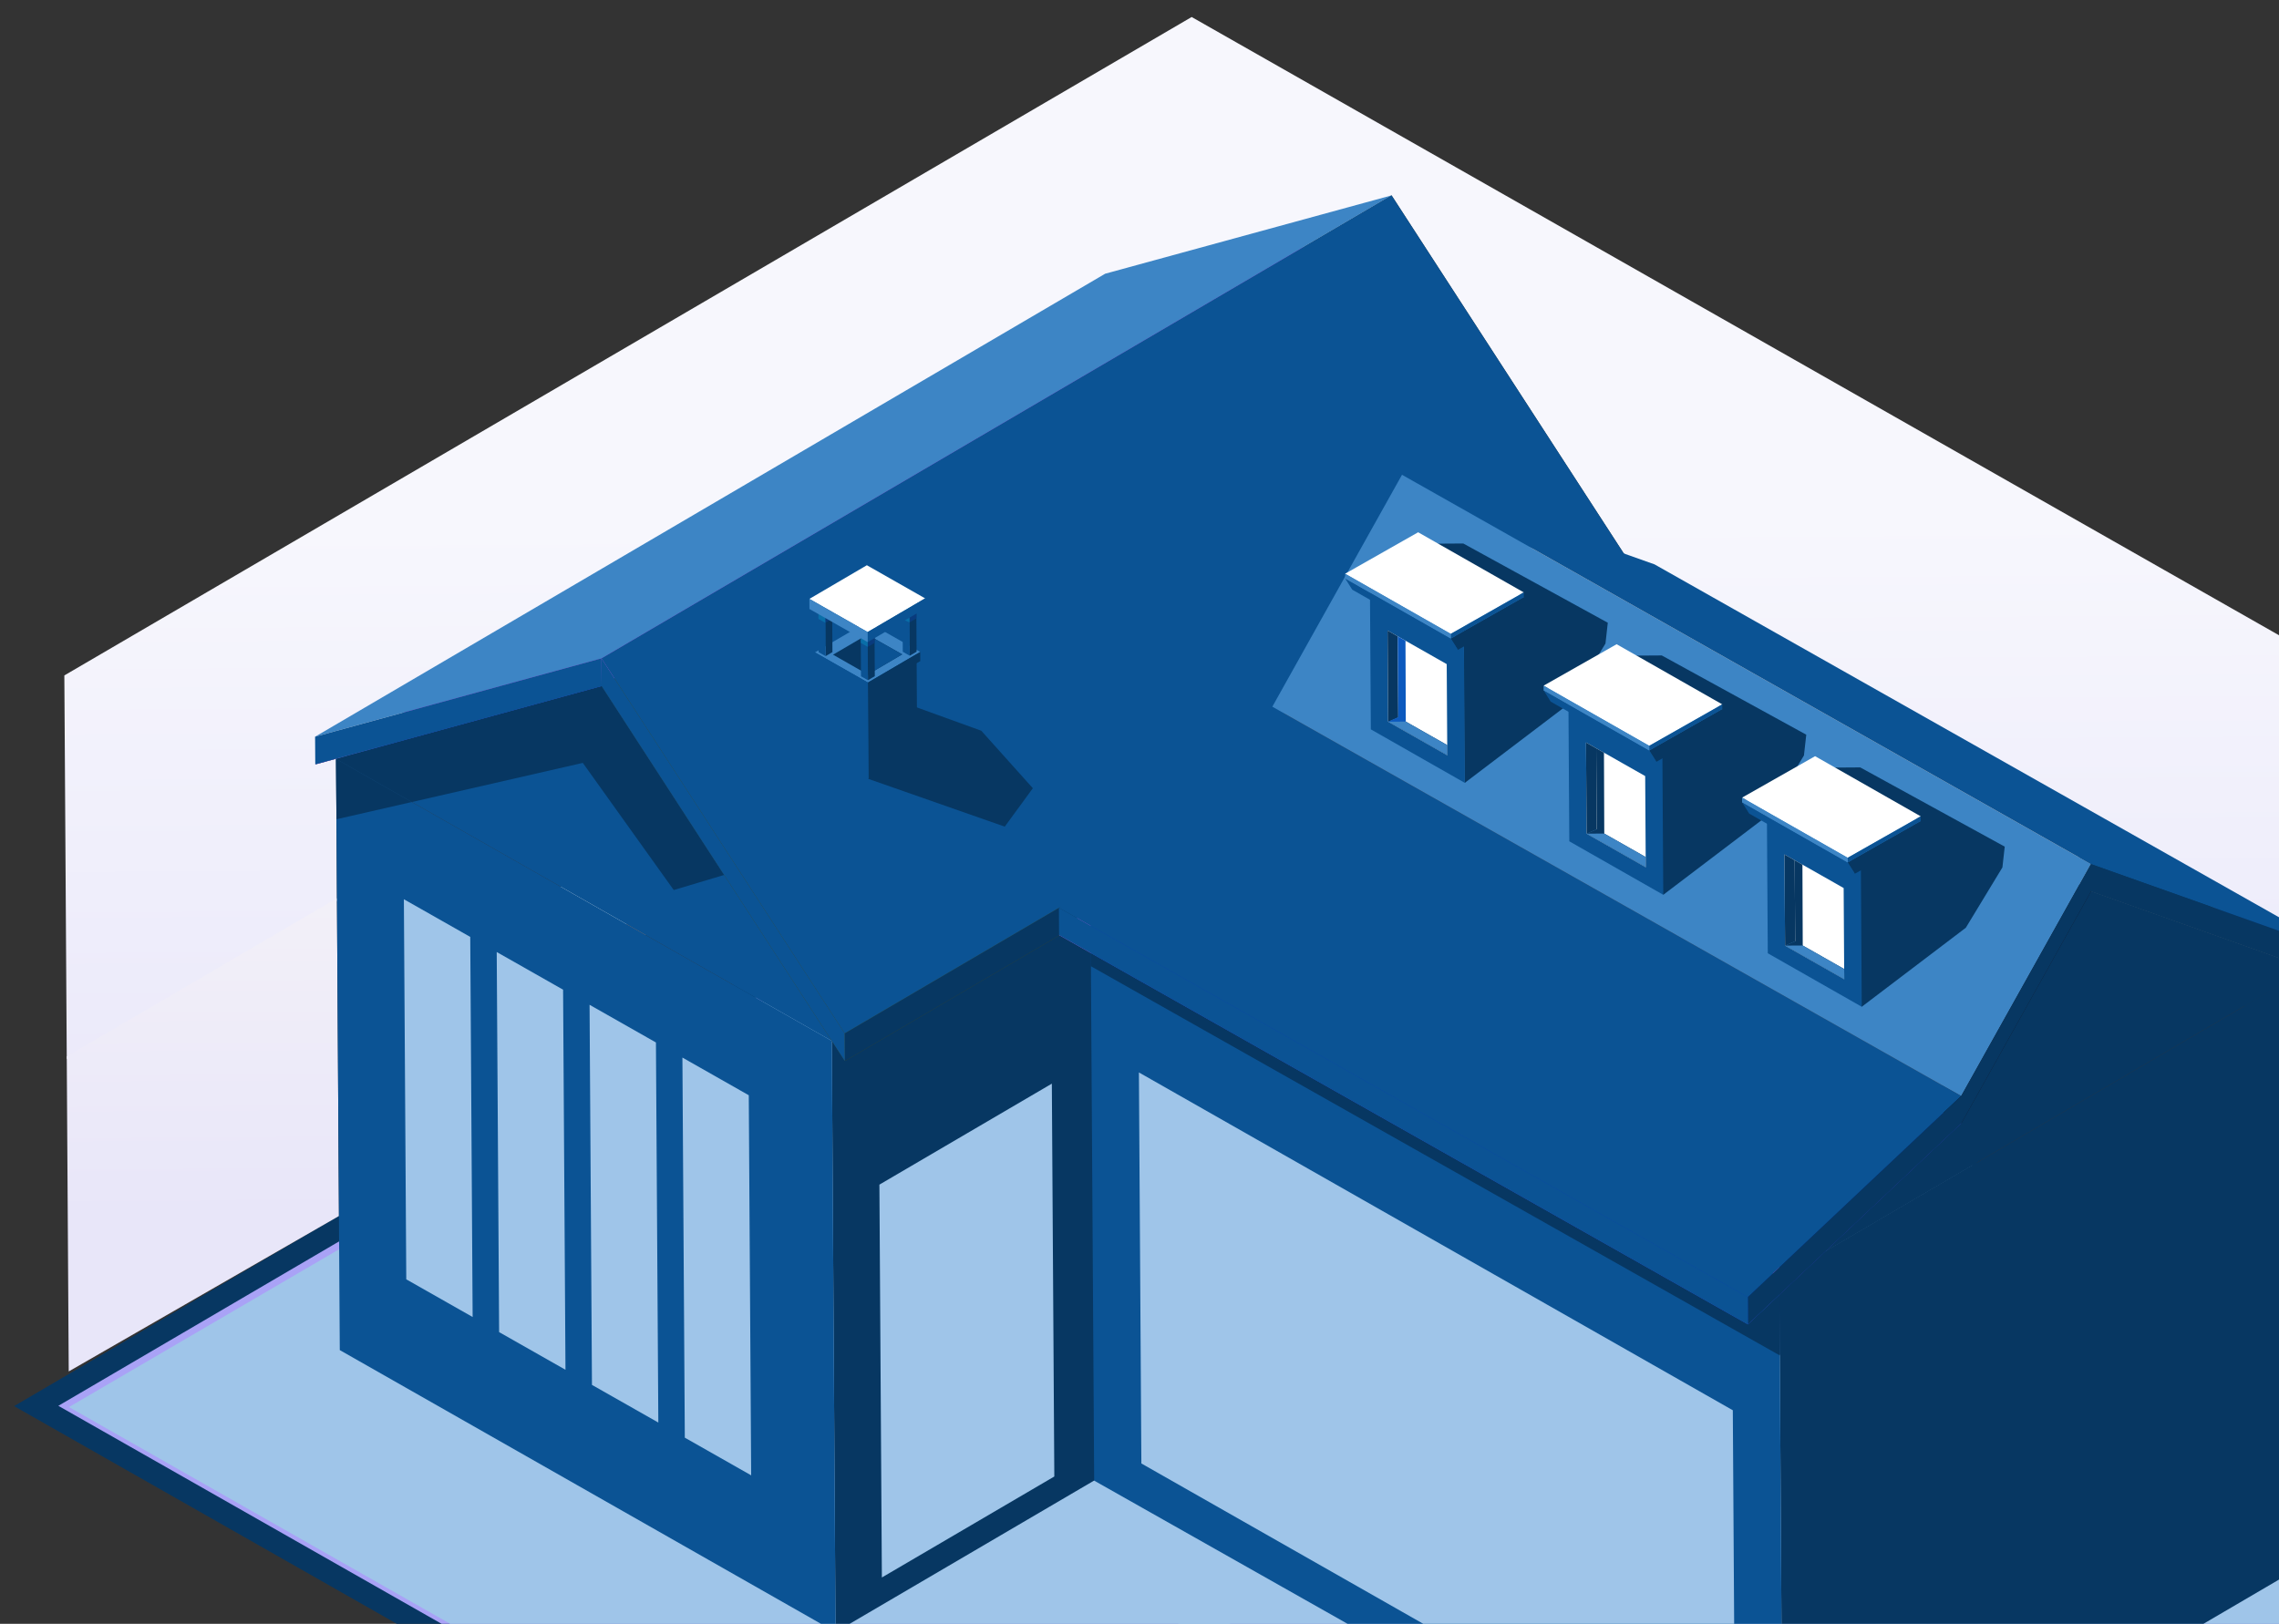 <svg viewBox="0 0 362 258" fill="none" xmlns="http://www.w3.org/2000/svg">
<rect x="0" y="0" width="362" height="258" fill="#333333" stroke="none"/>
<path d="M314.851 401.283L501.981 291.664L189.367 113.795L2.236 223.413L314.851 401.283Z" fill="#073762"/>
<path d="M494.955 291.71L189.395 117.854L9.265 223.367L314.827 397.227L494.955 291.71Z" fill="#A9A2F6"/>
<path d="M256.194 362.32L312.178 329.525L370.793 362.875L314.808 395.67L256.194 362.32ZM190.933 260.541L242.942 290.133L186.959 322.926L134.948 293.334L190.933 260.541ZM364.373 219L310.031 250.832L258.022 221.24L312.364 189.408L364.373 219ZM379.267 290.227L433.608 258.393L492.222 291.743L437.879 323.576L379.267 290.227ZM375.158 292.633L433.772 325.982L374.9 360.469L316.287 327.119L375.158 292.633ZM314.169 253.187L368.51 221.354L429.469 256.039L375.128 287.871L314.169 253.187ZM247.051 287.726L195.041 258.134L253.914 223.647L305.923 253.239L247.051 287.726ZM308.041 327.171L252.055 359.966L191.097 325.282L247.081 292.486L308.041 327.171ZM251.189 290.081L310.061 255.594L371.02 290.279L312.148 324.764L251.189 290.081ZM368.505 216.605L368.493 216.585L368.481 216.593L312.334 184.645L126.701 293.386L314.838 400.432L500.471 291.691L368.505 216.605Z" fill="#9FC5E9"/>
<path d="M53.95 162.97L53.974 166.695C54.097 167.725 54.878 168.797 56.359 169.631C58.381 170.789 61.125 171.217 63.442 170.851C64.424 170.705 65.336 170.418 66.083 169.968L107.956 145.434C109.053 144.818 109.563 143.972 109.605 143.104L109.605 139.473L106.935 139.702C104.068 138.197 99.921 138.082 97.516 139.503L62.039 160.272L56.181 163.706L56.059 162.957L53.95 162.97Z" fill="#C7784C"/>
<path d="M53.95 162.97L53.974 166.695C54.097 167.725 54.878 168.797 56.359 169.631C58.381 170.789 61.125 171.217 63.442 170.851L63.375 160.264L62.039 160.272L56.181 163.706L56.059 162.957L53.95 162.97Z" fill="#DFCFB5"/>
<path d="M66.06 166.462L107.943 141.928C110.425 140.474 110.096 137.964 107.209 136.322L107.209 136.321C104.322 134.678 99.97 134.526 97.488 135.98L55.606 160.514C53.124 161.968 53.453 164.478 56.339 166.12C59.226 167.763 63.578 167.916 66.06 166.462Z" fill="white"/>
<path d="M255.303 156.106L255.289 156.083L255.275 156.09L190.01 118.955L10.953 223.565L237.649 352.5L416.706 247.891L255.303 156.106Z" fill="#9FC5E9"/>
<path d="M416.495 214.521L367.246 186.5L367.042 154.01L372.258 155.862L367.031 152.908L367.011 149.662L332.09 132.831L331.951 133.077L262.838 94.01L259.681 92.889L259.666 90.626L221.038 31.042L206.926 39.314L175.576 47.892L50.078 121.456L53.48 120.525L53.38 120.584L53.522 143.134L10.604 168.275L10.22 107.318L189.286 2.702L415.973 131.63L416.495 214.521Z" fill="url(#paint0_linear_699_1647)"/>
<path d="M416.673 242.705L367.425 214.684L367.244 186.078L416.493 214.1L416.673 242.705ZM10.917 217.904L10.602 167.853L53.52 142.713L53.714 173.513L53.839 193.211L10.917 217.904Z" fill="url(#paint1_linear_699_1647)"/>
<path d="M132.127 165.39L53.38 120.585L178.877 47.021L257.624 91.827L132.127 165.39Z" fill="#0B5394"/>
<path d="M132.719 259.319L132.127 165.39L257.624 91.827L258.216 185.757L132.719 259.319Z" fill="#073762"/>
<path d="M167.469 234.597L140.078 250.643L139.685 188.224L167.076 172.179L167.469 234.597Z" fill="#9FC5E9"/>
<path d="M53.972 214.514L53.38 120.585L132.127 165.39L132.719 259.319L53.972 214.514Z" fill="#0B5394"/>
<path d="M64.152 142.878L64.533 203.27L75.075 209.256L74.695 148.863L64.152 142.878Z" fill="#9FC5E9"/>
<path d="M78.9 151.264L79.281 211.656L89.822 217.641L89.441 157.248L78.9 151.264Z" fill="#9FC5E9"/>
<path d="M93.647 159.649L94.028 220.042L104.57 226.026L104.19 165.635L93.647 159.649Z" fill="#9FC5E9"/>
<path d="M108.395 168.034L108.776 228.426L119.317 234.412L118.936 174.02L108.395 168.034Z" fill="#9FC5E9"/>
<path d="M282.627 203.099L173.206 141.248L257.619 91.822L367.04 153.674L282.627 203.099Z" fill="#073762"/>
<path d="M283.219 297.105L282.627 203.1L367.04 153.676L367.632 247.679L283.219 297.105Z" fill="#073762"/>
<path d="M173.799 235.253L173.206 141.249L282.627 203.1L283.219 297.105L173.799 235.253Z" fill="#0B5394"/>
<path d="M275.634 286.202L181.297 232.528L180.906 170.397L275.243 224.072L275.634 286.202Z" fill="#9FC5E9"/>
<path d="M153.151 164.852L148.829 160.014L168.286 148.609L173.271 151.427L173.284 153.534L153.151 164.852Z" fill="#073762"/>
<path d="M173.284 153.534L173.271 151.427L173.279 151.432L173.294 153.528L173.284 153.534Z" fill="#013BA1"/>
<path d="M50.078 121.457L95.568 109.009L221.065 35.445L175.576 47.893L50.078 121.457Z" fill="#B955E9"/>
<path d="M134.197 168.591L95.567 109.008L221.065 35.444L259.694 95.028L134.197 168.591Z" fill="#3F461D"/>
<path d="M259.667 90.626L259.695 95.028L134.198 168.591L134.17 164.188L259.667 90.626Z" fill="#073762"/>
<path d="M107.017 141.414L92.573 121.213L65.413 127.432L53.38 120.585L55.596 119.947L95.568 109.009L115.024 139.018L107.017 141.414Z" fill="#073762"/>
<path d="M53.444 130.171L53.38 120.584L65.413 127.431L53.444 130.171Z" fill="#073762"/>
<path d="M55.596 119.947L95.389 108.498L95.566 108.772L95.568 109.009L55.596 119.947Z" fill="#073CAE"/>
<path d="M50.05 117.054L95.54 104.607L221.038 31.043L175.548 43.49L50.05 117.054Z" fill="#3D85C5"/>
<path d="M134.169 164.189L95.54 104.606L221.037 31.043L259.666 90.626L134.169 164.189Z" fill="#0B5394"/>
<path d="M159.597 131.343L137.96 123.764L137.873 109.589L155.87 116.104L164.06 125.239L159.597 131.343Z" fill="#073762"/>
<path d="M137.864 108.492L130.03 104.035L137.759 99.507L145.593 103.965L137.864 108.492Z" fill="#0B5394"/>
<path d="M137.866 108.45L129.451 103.66L137.752 98.797L146.168 103.586L137.866 108.45Z" fill="#3D85C5"/>
<path d="M137.875 109.905L146.178 105.041L146.169 103.585L137.866 108.449L137.875 109.905Z" fill="#073762"/>
<path d="M129.46 105.117L137.875 109.905L137.866 108.449L129.451 103.66L129.46 105.117Z" fill="#0B5394"/>
<path d="M143.313 103.969L137.846 107.179L137.828 107.161L132.32 104.021L137.77 100.83L137.789 100.848L143.313 103.969Z" fill="#073762"/>
<path d="M143.312 103.969L137.846 107.179L137.828 107.16L137.788 100.848L143.312 103.969Z" fill="#0B5394"/>
<path d="M137.96 123.763L145.689 119.236L145.593 103.964L137.864 108.491L137.96 123.763Z" fill="#073762"/>
<path d="M130.08 111.687L137.96 123.763L137.864 108.491L130.032 104.034L130.08 111.687Z" fill="#0B5394"/>
<path d="M137.817 100.436L136.711 99.805L137.802 99.167L138.908 99.796L137.817 100.436Z" fill="#0B5394"/>
<path d="M137.866 108.078L138.956 107.44L138.908 99.796L137.818 100.435L137.866 108.078Z" fill="#073762"/>
<path d="M136.759 107.45L137.866 108.079L137.817 100.435L136.711 99.805L136.759 107.45Z" fill="#0B5394"/>
<path d="M137.818 100.436L137.072 100.011L137.8 99.587L138.552 100.005L137.818 100.436Z" fill="#096EA8"/>
<path d="M137.84 102.781L137.832 102.777L137.818 100.436L138.552 100.006L138.907 100.203L138.92 102.151L137.84 102.781Z" fill="#093B7D"/>
<path d="M137.832 102.776L136.73 102.144L136.718 100.216L137.072 100.012L137.817 100.436L137.832 102.776Z" fill="#096EA8"/>
<path d="M144.455 96.543L143.349 95.914L144.439 95.275L145.547 95.903L144.455 96.543Z" fill="#0B5394"/>
<path d="M144.503 104.186L145.594 103.548L145.546 95.903L144.454 96.543L144.503 104.186Z" fill="#073762"/>
<path d="M143.397 103.557L144.503 104.186L144.455 96.543L143.349 95.914L143.397 103.557Z" fill="#0B5394"/>
<path d="M144.455 96.543L143.704 96.117L144.181 95.832L144.928 96.265L144.455 96.543Z" fill="#096EA8"/>
<path d="M144.469 98.894L144.454 96.544L144.928 96.266L145.551 96.627L145.561 98.254L144.469 98.894Z" fill="#093B7D"/>
<path d="M144.466 98.895L143.374 98.396L143.361 96.32L143.704 96.116L144.455 96.543L144.47 98.893L144.466 98.895Z" fill="#096EA8"/>
<path d="M131.087 96.608L129.98 95.979L131.071 95.339L132.177 95.969L131.087 96.608Z" fill="#0B5394"/>
<path d="M131.135 104.252L132.226 103.613L132.178 95.969L131.087 96.608L131.135 104.252Z" fill="#073762"/>
<path d="M130.028 103.622L131.135 104.252L131.087 96.608L129.98 95.979L130.028 103.622Z" fill="#0B5394"/>
<path d="M131.087 96.608L130.595 96.329L131.331 95.893L131.819 96.18L131.087 96.608Z" fill="#096EA8"/>
<path d="M131.102 98.956L131.087 96.608L131.819 96.18L132.177 96.391L132.189 98.339L131.102 98.956Z" fill="#093B7D"/>
<path d="M131.099 98.957L130.001 98.331L129.991 96.685L130.595 96.328L131.087 96.608L131.102 98.956L131.099 98.957Z" fill="#096EA8"/>
<path d="M137.819 100.424L128.563 95.158L137.694 89.809L146.95 95.075L137.819 100.424Z" fill="white"/>
<path d="M137.829 102.027L146.96 96.677L146.95 95.076L137.819 100.425L137.829 102.027Z" fill="#0B5394"/>
<path d="M128.573 96.76L137.829 102.027L137.819 100.425L128.563 95.159L128.573 96.76Z" fill="#3D85C5"/>
<path d="M277.645 210.427L168.224 148.575L202.129 116.618L311.549 178.47L277.645 210.427Z" fill="#B955E9"/>
<path d="M262.837 94.01L222.723 79.772L332.145 141.624L372.257 155.862L262.837 94.01Z" fill="#DDB79B"/>
<path d="M332.145 141.624L311.549 178.47L202.128 116.618L222.724 79.772L332.145 141.624Z" fill="#433E44"/>
<path d="M282.707 215.364L282.643 205.716L282.704 215.273L282.707 215.269L282.707 215.364Z" fill="#02288E"/>
<path d="M282.707 215.364L173.294 153.529L173.28 151.434L277.644 210.427L282.643 205.716L282.704 215.361" fill="#073762"/>
<path d="M173.233 143.854L173.217 141.3L173.391 141.198L175.054 142.138L173.233 143.854Z" fill="#02288E"/>
<path d="M173.217 141.3L173.215 141.098L173.391 141.198L173.217 141.3Z" fill="#0852BE"/>
<path d="M277.644 210.427L173.28 151.433L173.233 143.854L175.054 142.138L282.629 202.934L282.643 205.716L277.644 210.427Z" fill="#073CAE"/>
<path d="M289.999 198.784L311.549 178.47L332.146 141.624L330.283 140.571L332.146 141.624L366.683 153.884L356.473 159.862L332.206 151.259L313.252 185.167L289.999 198.784Z" fill="#073762"/>
<path d="M282.707 215.269L282.646 205.713L289.999 198.784L313.251 185.168L311.609 188.106L282.707 215.269ZM367.099 163.63L356.472 159.862L366.683 153.884L367.038 154.01L367.099 163.63Z" fill="#073762"/>
<path d="M282.647 205.713L282.629 202.934L282.588 196.845L305.673 175.148L311.549 178.47L289.999 198.784L282.647 205.713Z" fill="#033093"/>
<path d="M367.031 152.908L331.951 133.077L332.089 132.831L367.011 149.662L367.031 152.908Z" fill="url(#paint2_linear_699_1647)"/>
<path d="M367.038 154.011L366.683 153.885L332.145 141.626L330.282 140.572L332.118 137.289L330.203 136.207L331.951 133.079L367.031 152.91L367.038 154.011Z" fill="#073962"/>
<path d="M311.549 178.47L305.673 175.148L308.544 172.45L311.522 174.133L330.283 140.571L332.146 141.624L311.549 178.47Z" fill="#02132B"/>
<path d="M282.704 215.273L282.643 205.717L282.647 205.714L282.707 215.27L282.704 215.273Z" fill="#000D5A"/>
<path d="M282.643 205.718L282.626 202.933L282.629 202.935L282.647 205.714L282.643 205.718Z" fill="#00136E"/>
<path d="M277.617 206.091L168.197 144.238L202.101 112.282L311.522 174.135L277.617 206.091Z" fill="#0B5394"/>
<path d="M262.81 89.672L222.696 75.435L332.117 137.287L372.23 151.524L262.81 89.672Z" fill="#0B5394"/>
<path d="M332.118 137.288L311.522 174.133L202.101 112.282L222.697 75.436L332.118 137.288Z" fill="#3D85C5"/>
<path d="M95.54 104.606L95.568 109.009L50.078 121.457L50.05 117.054L95.54 104.606Z" fill="#0B5394"/>
<path d="M95.54 104.606L95.567 109.008L134.197 168.591L134.169 164.188L95.54 104.606Z" fill="#0B5394"/>
<path d="M372.258 155.862L372.231 151.525L332.118 137.288L311.522 174.134L277.617 206.09L277.644 210.427L311.549 178.47L332.145 141.624L372.258 155.862Z" fill="#073762"/>
<path d="M277.645 210.427L277.617 206.09L168.197 144.237L168.224 148.575L277.645 210.427Z" fill="#0B5394"/>
<path d="M232.671 124.385L232.529 101.952L226.352 98.434L224.996 86.401L232.431 86.355L255.384 98.945L255.016 102.244L249.206 111.829L232.671 124.385Z" fill="#073762"/>
<path d="M240.01 98.477L240.09 111.199L232.671 124.385L232.529 101.952L240.01 98.477Z" fill="#073762"/>
<path d="M232.671 124.385L217.745 115.886L217.604 93.453L232.529 101.952L232.671 124.385Z" fill="#0B5394"/>
<path d="M230.444 101.458L213.663 91.902L225.266 85.316L242.048 94.872L230.444 101.458Z" fill="#3D85C5"/>
<path d="M230.439 100.714L213.658 91.157L225.261 84.571L242.043 94.127L230.439 100.714Z" fill="white"/>
<path d="M231.574 103.251L240.011 98.477L242.048 94.873L230.444 101.459L231.574 103.251Z" fill="#073762"/>
<path d="M213.663 91.903L214.793 93.694L231.574 103.251L230.444 101.459L213.663 91.903Z" fill="#0B5394"/>
<path d="M230.444 101.458L230.44 100.714L242.043 94.127L242.048 94.872L230.444 101.458Z" fill="#0B5394"/>
<path d="M230.444 101.458L230.439 100.714L213.659 91.157L213.663 91.902L230.444 101.458Z" fill="#3D85C5"/>
<path d="M219.065 115.504L218.952 97.704L231.227 104.684L231.339 122.483L219.065 115.504Z" fill="#0B5394"/>
<path d="M220.401 100.183L220.492 114.668L229.89 120.004L229.799 105.519L220.401 100.183Z" fill="white"/>
<path d="M222.02 101.105L222.101 113.972L229.88 118.386L229.89 120.004L220.492 114.67L220.401 100.183L222.02 101.105Z" fill="#073762"/>
<path d="M222.101 113.972L220.492 114.67L229.89 120.004L229.88 118.386L222.101 113.972Z" fill="#3D85C5"/>
<path d="M223.299 114.652L220.492 114.67L222.101 113.973L222.02 101.105L223.25 101.801L223.299 114.652Z" fill="#0C59BE"/>
<path d="M264.197 142.173L258.749 123.954L256.522 104.189L263.957 104.142L286.91 116.733L286.542 120.032L280.731 129.617L264.197 142.173Z" fill="#073762"/>
<path d="M271.535 116.264L271.615 128.987L264.197 142.173L264.056 119.74L271.535 116.264Z" fill="#073762"/>
<path d="M264.197 142.173L249.271 133.673L249.129 111.241L264.056 119.74L264.197 142.173Z" fill="#0B5394"/>
<path d="M261.97 119.248L245.188 109.692L256.792 103.106L273.573 112.663L261.97 119.248Z" fill="#3D85C5"/>
<path d="M261.966 118.501L245.184 108.945L256.787 102.359L273.568 111.915L261.966 118.501Z" fill="white"/>
<path d="M263.099 121.039L271.536 116.264L273.573 112.662L261.97 119.247L263.099 121.039Z" fill="#073762"/>
<path d="M245.188 109.691L246.317 111.482L263.099 121.039L261.97 119.247L245.188 109.691Z" fill="#0B5394"/>
<path d="M261.97 119.248L261.966 118.502L273.568 111.916L273.573 112.663L261.97 119.248Z" fill="#0B5394"/>
<path d="M261.97 119.248L261.966 118.502L245.184 108.946L245.188 109.692L261.97 119.248Z" fill="#3D85C5"/>
<path d="M250.589 133.293L250.477 115.493L262.752 122.473L262.865 140.272L250.589 133.293Z" fill="#0B5394"/>
<path d="M251.926 117.972L252.018 132.457L261.415 137.793L261.324 123.308L251.926 117.972Z" fill="white"/>
<path d="M253.545 118.894L253.627 131.762L261.405 136.174L261.415 137.793L252.018 132.458L251.926 117.972L253.545 118.894Z" fill="#073762"/>
<path d="M253.627 131.762L252.018 132.458L261.415 137.793L261.405 136.174L253.627 131.762Z" fill="#3D85C5"/>
<path d="M252.017 132.458L254.825 132.44L254.776 119.589L253.545 118.893L253.626 131.761L252.017 132.458Z" fill="#073762"/>
<path d="M295.723 159.961L290.275 141.743L288.047 121.978L295.483 121.931L318.435 134.521L318.067 137.821L312.255 147.405L295.723 159.961Z" fill="#073762"/>
<path d="M303.06 134.054L303.14 146.776L295.722 159.961L295.581 137.529L303.06 134.054Z" fill="#073762"/>
<path d="M295.723 159.961L280.797 151.462L280.655 129.03L295.582 137.529L295.723 159.961Z" fill="#0B5394"/>
<path d="M293.494 137.036L276.714 127.48L288.317 120.894L305.098 130.451L293.494 137.036Z" fill="#3D85C5"/>
<path d="M293.49 136.291L276.709 126.735L288.312 120.149L305.093 129.706L293.49 136.291Z" fill="white"/>
<path d="M294.624 138.828L303.06 134.054L305.098 130.451L293.494 137.036L294.624 138.828Z" fill="#073762"/>
<path d="M276.714 127.48L277.843 129.271L294.624 138.828L293.494 137.036L276.714 127.48Z" fill="#0B5394"/>
<path d="M293.494 137.036L293.489 136.29L305.093 129.706L305.098 130.451L293.494 137.036Z" fill="#0B5394"/>
<path d="M293.494 137.036L293.49 136.29L276.709 126.734L276.714 127.48L293.494 137.036Z" fill="#3D85C5"/>
<path d="M282.114 151.082L282.002 133.281L294.278 140.261L294.39 158.06L282.114 151.082Z" fill="#0B5394"/>
<path d="M283.451 135.762L283.543 150.246L292.94 155.582L292.849 141.097L283.451 135.762Z" fill="white"/>
<path d="M285.071 136.682L285.152 149.55L292.929 153.963L292.939 155.582L283.543 150.247L283.451 135.761L285.071 136.682Z" fill="#073762"/>
<path d="M285.152 149.55L283.543 150.247L292.939 155.582L292.929 153.963L285.152 149.55Z" fill="#3D85C5"/>
<path d="M283.543 150.246L286.35 150.229L286.3 137.378L285.071 136.682L285.152 149.55L283.543 150.246Z" fill="#073762"/>
<defs>
<linearGradient id="paint0_linear_699_1647" x1="212.864" y1="82.537" x2="213.554" y2="192.004" gradientUnits="userSpaceOnUse">
<stop stop-color="#F7F7FD"/>
<stop offset="1" stop-color="#E8E6F9"/>
</linearGradient>
<linearGradient id="paint1_linear_699_1647" x1="212.864" y1="82.539" x2="213.554" y2="192.006" gradientUnits="userSpaceOnUse">
<stop stop-color="#FFFCF7"/>
<stop offset="1" stop-color="#E8E6F9"/>
</linearGradient>
<linearGradient id="paint2_linear_699_1647" x1="212.863" y1="82.537" x2="213.553" y2="192.004" gradientUnits="userSpaceOnUse">
<stop stop-color="#0850A1"/>
<stop offset="1" stop-color="#074CA1"/>
</linearGradient>
</defs>
</svg>
